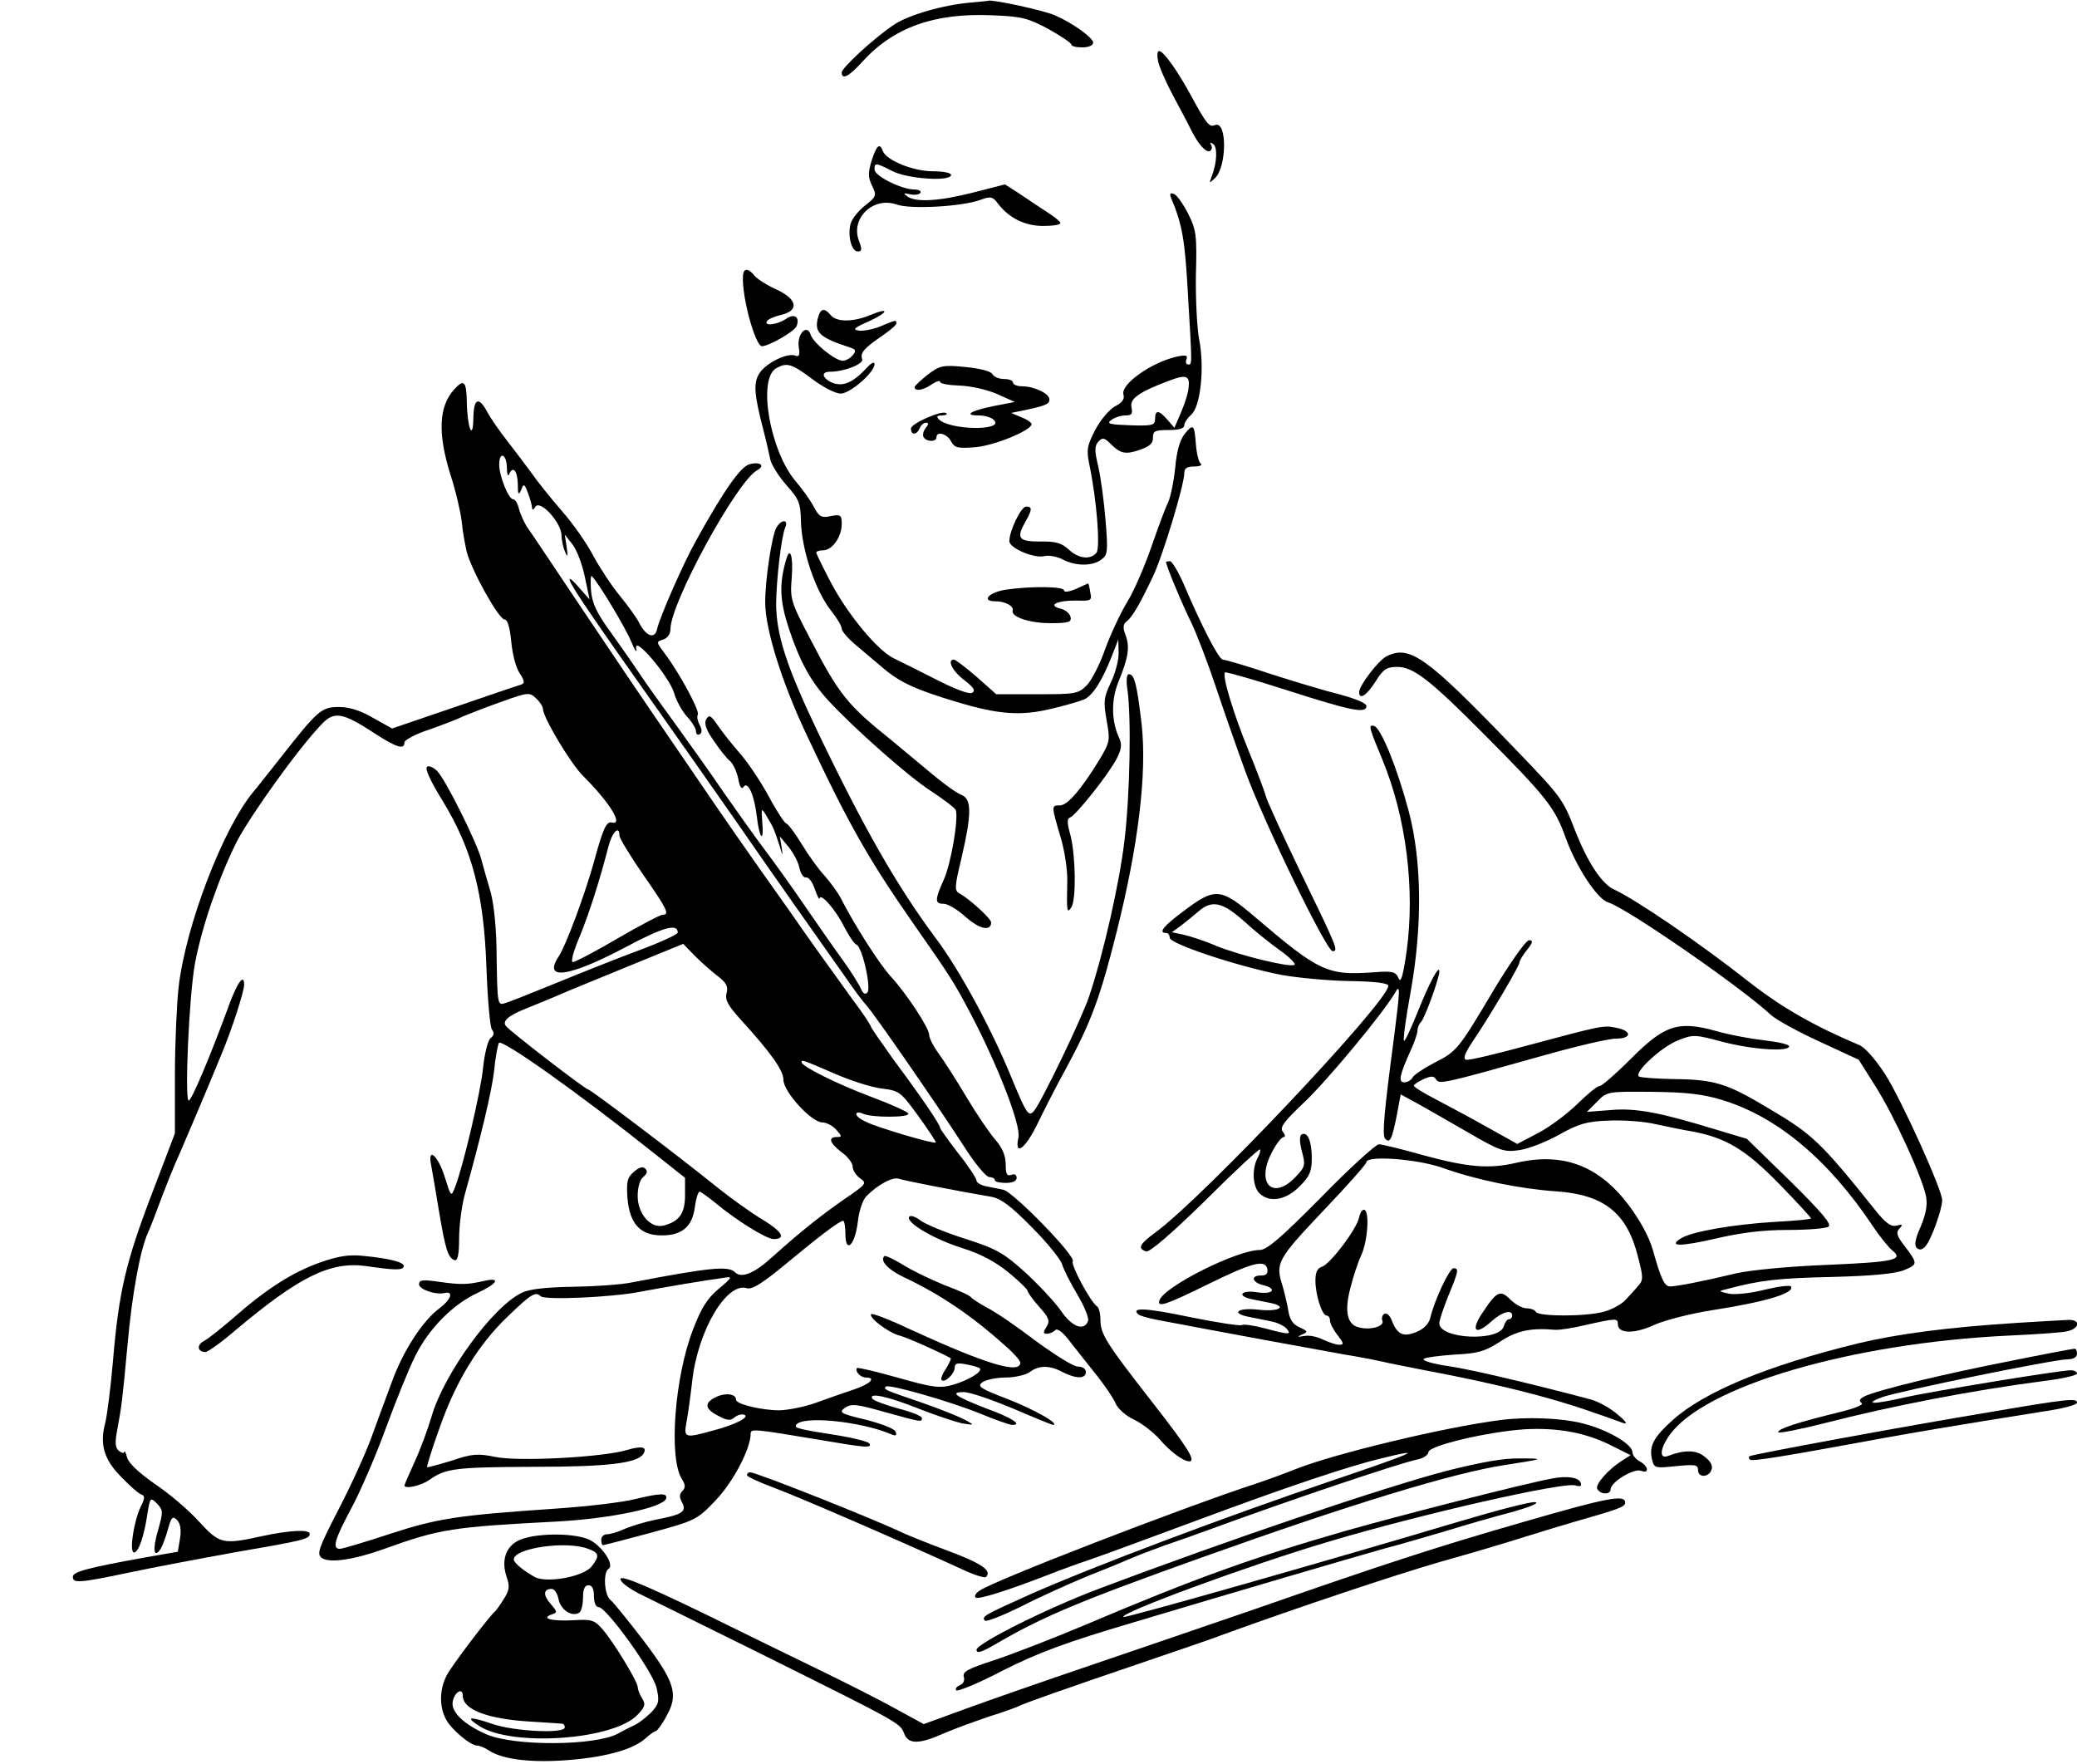 <?xml version="1.0" standalone="no"?>
<!DOCTYPE svg PUBLIC "-//W3C//DTD SVG 20010904//EN"
 "http://www.w3.org/TR/2001/REC-SVG-20010904/DTD/svg10.dtd">
<svg version="1.0" xmlns="http://www.w3.org/2000/svg"
 width="570pt" height="484pt" viewBox="0 0 570 484"
 preserveAspectRatio="xMidYMid meet">
<g transform="translate(0,484) scale(0.1,-0.1)"
fill="#000000" stroke="none">
<path d="M2665 4833 c-75 -6 -172 -34 -212 -61 -55 -37 -143 -118 -143 -131 0
-21 20 -11 56 29 86 95 198 135 357 128 82 -3 99 -8 155 -38 34 -19 62 -38 62
-42 0 -5 14 -8 30 -8 17 0 30 5 30 13 0 13 -56 54 -105 75 -29 13 -170 44
-183 40 -4 -1 -25 -3 -47 -5z"/>
<path d="M3178 4673 c3 -16 21 -57 40 -93 19 -36 42 -78 50 -95 20 -41 43 -66
53 -59 5 3 6 10 3 16 -5 7 -2 8 5 3 13 -8 11 -52 -4 -90 -7 -19 -7 -19 9 -4
33 30 34 158 1 146 -16 -7 -23 1 -65 78 -37 69 -77 125 -89 125 -5 0 -6 -12
-3 -27z"/>
<path d="M2392 4399 c-10 -34 -10 -45 1 -68 13 -27 13 -30 -19 -55 -19 -15
-37 -38 -40 -51 -8 -33 3 -75 20 -75 12 0 12 6 3 30 -23 61 39 121 103 99 38
-14 178 -6 229 12 30 11 35 10 50 -10 30 -39 73 -61 124 -61 26 0 47 3 47 8 0
4 -17 18 -38 31 -20 13 -54 36 -75 50 l-39 25 -86 -22 c-94 -24 -158 -28 -182
-11 -12 9 -11 10 7 6 13 -3 26 -1 29 4 3 5 -5 9 -18 9 -35 1 -108 37 -108 55
0 19 3 19 50 -5 42 -21 160 -29 160 -10 0 6 -23 10 -50 10 -54 0 -127 30 -137
55 -9 24 -17 17 -31 -26z"/>
<path d="M3215 4294 c30 -71 37 -115 45 -259 12 -204 12 -195 0 -195 -5 0 -7
6 -4 14 4 11 -1 13 -28 7 -69 -16 -152 -75 -145 -103 4 -13 -3 -23 -23 -33
-15 -8 -39 -36 -54 -64 -23 -45 -25 -55 -16 -98 20 -97 30 -226 19 -240 -17
-20 -50 -16 -77 10 -19 17 -35 22 -78 21 -59 0 -66 9 -39 56 18 32 18 40 1 40
-14 0 -46 -67 -46 -95 0 -19 68 -48 96 -41 12 3 35 -1 50 -9 36 -19 83 -19
107 0 17 12 18 23 11 107 -4 51 -13 118 -20 148 -11 45 -10 57 1 69 11 11 16
10 33 -7 27 -27 41 -30 81 -16 26 9 36 18 35 33 0 18 5 21 43 21 28 0 43 4 43
13 0 7 9 20 19 29 26 22 37 130 22 206 -6 31 -10 111 -9 177 3 111 1 124 -22
170 -14 27 -31 51 -39 53 -10 4 -12 0 -6 -14z m47 -517 c-1 -15 -11 -46 -21
-69 l-18 -42 -19 22 c-23 27 -34 28 -34 3 0 -18 -7 -20 -68 -18 -56 2 -66 4
-53 14 9 7 26 13 39 13 18 0 21 4 17 23 -5 23 22 42 105 73 45 17 56 13 52
-19z"/>
<path d="M2039 4083 c-4 -56 34 -193 52 -193 19 0 90 41 95 55 10 25 -6 36
-29 20 -23 -16 -62 -21 -52 -6 3 5 19 12 35 16 56 12 49 45 -14 73 -22 10 -47
26 -55 35 -17 22 -31 22 -32 0z"/>
<path d="M2244 3965 c-9 -38 7 -52 90 -79 15 -5 16 -9 6 -21 -7 -8 -19 -15
-27 -15 -21 0 -81 49 -88 71 -10 32 -38 3 -33 -33 4 -22 1 -28 -9 -24 -22 9
-80 -20 -98 -47 -18 -27 -16 -57 10 -157 8 -30 16 -67 19 -81 3 -14 23 -46 44
-70 35 -39 39 -50 40 -98 2 -81 40 -193 83 -247 16 -20 29 -42 29 -49 0 -7 18
-28 40 -46 22 -19 57 -48 77 -65 44 -37 88 -57 198 -90 116 -35 177 -39 260
-19 39 9 79 21 91 26 24 12 49 52 75 118 l18 46 1 -37 c0 -21 -10 -58 -22 -82
-19 -40 -20 -51 -11 -103 10 -55 9 -59 -20 -108 -49 -80 -87 -125 -108 -125
-24 0 -24 0 1 -85 12 -39 20 -94 19 -125 -2 -81 -1 -88 11 -70 14 21 12 141
-2 197 -10 36 -10 47 -1 50 16 6 106 119 128 162 13 25 14 39 7 55 -22 45 -23
105 -3 154 28 68 32 97 20 129 -8 21 -7 30 3 38 16 12 38 51 72 123 27 56 86
252 86 283 0 14 7 19 28 19 15 0 23 4 17 8 -5 4 -11 27 -13 52 -4 55 -7 59
-31 29 -13 -16 -22 -48 -26 -94 -4 -38 -13 -81 -20 -95 -7 -14 -27 -68 -45
-120 -18 -52 -47 -120 -66 -151 -19 -31 -46 -89 -61 -130 -14 -41 -37 -85 -50
-99 -24 -24 -31 -25 -137 -25 l-112 0 -54 48 c-30 26 -58 47 -62 47 -20 0 -4
-32 28 -56 26 -20 32 -29 22 -35 -8 -5 -47 10 -98 36 -47 24 -99 50 -116 58
-45 21 -127 120 -174 209 -22 42 -40 79 -40 82 0 3 9 6 19 6 25 0 51 37 51 72
0 25 -3 27 -30 22 -26 -6 -32 -2 -47 26 -10 19 -32 49 -49 69 -71 83 -106 283
-53 311 29 16 42 12 98 -30 29 -22 64 -40 78 -40 26 0 93 58 93 81 0 7 -8 4
-20 -9 -39 -42 -65 -53 -94 -43 -29 12 -35 31 -8 31 40 0 94 22 88 35 -6 17 6
30 57 65 20 14 37 28 37 33 0 10 -2 9 -45 -9 -20 -8 -47 -13 -59 -11 -17 3
-11 8 28 25 56 26 58 40 3 17 -46 -19 -91 -19 -107 0 -18 22 -29 19 -36 -10z"/>
<path d="M2546 3812 c-19 -15 -35 -30 -36 -34 0 -13 24 -9 48 8 12 8 22 11 22
6 0 -5 24 -9 53 -10 31 -1 75 -11 103 -23 l49 -22 -57 -11 c-64 -13 -86 -26
-41 -26 17 0 36 -6 42 -14 24 -29 -123 -26 -152 3 -8 8 -6 11 8 11 10 0 16 3
12 6 -10 10 -97 -28 -97 -42 0 -19 16 -18 24 1 3 8 11 15 17 15 8 0 8 -4 -1
-15 -6 -8 -9 -19 -5 -25 8 -13 35 -13 35 0 0 18 29 10 40 -11 10 -18 18 -20
68 -16 53 5 152 46 153 63 0 4 -12 13 -28 19 l-28 12 35 7 c60 13 70 17 70 30
0 16 -42 36 -75 36 -14 0 -25 5 -25 10 0 6 -11 10 -25 10 -13 0 -28 6 -32 14
-5 8 -35 15 -74 19 -62 6 -70 4 -103 -21z"/>
<path d="M1246 3771 c-42 -47 -45 -120 -10 -233 15 -46 28 -103 31 -128 2 -25
9 -63 14 -85 15 -54 88 -185 104 -185 8 0 14 -21 18 -60 3 -34 13 -73 23 -87
14 -22 15 -28 3 -32 -8 -2 -90 -30 -183 -62 l-170 -58 -52 29 c-34 20 -65 30
-93 30 -49 0 -58 -8 -161 -139 -36 -45 -69 -88 -75 -94 -84 -102 -186 -369
-205 -537 -5 -47 -10 -156 -10 -243 l0 -157 -64 -168 c-71 -186 -90 -267 -106
-457 -6 -71 -16 -148 -21 -169 -16 -59 -4 -101 44 -149 23 -24 48 -46 55 -48
10 -3 10 -10 -2 -34 -19 -40 -32 -125 -18 -125 12 0 28 45 37 109 7 42 8 43
26 25 17 -18 17 -22 3 -72 -16 -53 -12 -81 7 -52 5 8 14 32 20 54 9 33 13 37
25 25 9 -10 12 -26 8 -51 l-6 -36 -92 -16 c-159 -29 -196 -39 -196 -53 0 -18
17 -17 155 12 66 14 198 39 293 56 186 32 202 36 202 50 0 13 -55 10 -130 -6
-109 -24 -117 -22 -174 40 -28 31 -82 77 -121 103 -43 30 -72 57 -76 72 -4 14
-7 21 -8 16 -1 -5 -7 -3 -15 3 -10 9 -11 22 -4 59 11 59 14 79 28 232 12 135
34 257 55 305 8 17 25 62 39 100 15 39 31 79 36 90 11 24 93 216 127 300 29
69 63 174 63 193 0 34 -21 3 -47 -71 -48 -130 -97 -246 -105 -247 -12 0 1 289
17 376 19 101 64 232 114 333 37 72 171 259 234 324 34 36 57 32 143 -24 63
-41 84 -47 84 -26 0 6 30 23 68 35 37 13 81 30 97 38 17 7 63 25 103 39 70 25
75 26 93 9 10 -9 19 -23 19 -29 0 -23 75 -149 110 -184 74 -74 112 -136 79
-128 -15 3 -24 -16 -49 -108 -25 -90 -77 -230 -97 -260 -44 -67 29 -56 184 26
103 55 143 66 143 40 0 -5 -48 -27 -107 -49 -60 -22 -162 -63 -228 -90 -66
-27 -129 -52 -140 -55 -19 -6 -20 -2 -22 121 0 80 -7 147 -16 182 -9 30 -21
73 -27 95 -16 53 -97 215 -120 239 -10 10 -23 16 -28 12 -7 -4 10 -41 43 -94
81 -133 113 -255 120 -458 3 -86 10 -163 15 -169 7 -9 6 -16 -4 -24 -7 -6 -16
-41 -20 -79 -6 -65 -55 -273 -77 -329 -11 -28 -11 -28 -28 26 -18 59 -48 86
-38 35 3 -16 13 -74 22 -129 18 -107 25 -127 43 -133 8 -2 12 16 12 60 0 35 7
88 15 118 47 169 74 284 81 341 3 35 10 70 13 77 7 13 222 -140 424 -301 l87
-69 0 -48 c0 -50 -16 -72 -59 -83 -35 -9 -71 32 -71 81 0 23 6 45 15 52 11 9
13 16 6 23 -7 7 -17 4 -32 -9 -18 -16 -20 -27 -17 -72 6 -70 35 -102 94 -102
56 0 84 24 91 78 3 23 9 42 13 42 3 0 24 -15 46 -33 54 -45 137 -97 157 -97
35 0 24 20 -28 52 -31 18 -88 59 -128 91 -109 88 -346 267 -352 267 -8 0 -218
162 -227 175 -10 13 8 29 57 48 22 9 74 30 115 48 41 17 129 53 195 80 l120
49 32 -33 c17 -17 45 -42 62 -55 24 -18 30 -29 25 -47 -5 -19 4 -34 38 -72 83
-91 118 -140 118 -166 0 -33 77 -117 107 -117 11 0 28 -9 38 -20 16 -18 16
-20 2 -20 -26 0 -20 -17 13 -42 17 -12 30 -30 30 -39 0 -10 9 -24 20 -32 20
-14 18 -16 -42 -57 -66 -46 -119 -88 -196 -157 -51 -47 -87 -62 -105 -44 -18
18 -69 13 -283 -28 -28 -6 -100 -11 -160 -12 -73 -1 -120 -6 -141 -16 -80 -37
-215 -223 -249 -341 -9 -31 -29 -86 -45 -121 -16 -35 -29 -65 -29 -67 0 -11
46 -1 68 15 46 32 71 35 287 36 205 0 285 10 301 36 11 19 -5 22 -46 10 -67
-20 -297 -32 -360 -19 -49 10 -64 9 -120 -10 -36 -11 -66 -19 -68 -18 -1 2 13
49 33 104 45 130 107 232 189 310 63 61 76 69 90 55 11 -11 194 -3 271 12 64
12 174 31 234 39 22 4 20 0 -16 -30 -32 -27 -48 -52 -71 -112 -51 -132 -67
-352 -31 -410 10 -16 11 -24 2 -33 -9 -9 -9 -18 -1 -32 13 -25 1 -33 -72 -47
-30 -6 -69 -18 -87 -26 -17 -8 -38 -14 -47 -14 -9 0 -16 -7 -16 -15 0 -8 2
-15 5 -15 2 0 61 15 131 34 125 34 127 36 178 89 48 50 96 142 96 182 0 15 4
15 189 -16 129 -22 144 -23 137 -10 -4 5 -39 14 -79 21 -114 18 -128 21 -122
30 16 26 176 10 259 -25 14 -6 18 -5 14 6 -2 8 -38 22 -81 33 -71 17 -76 20
-58 33 18 12 32 10 110 -12 102 -28 101 -28 101 -16 0 5 -29 17 -65 26 -36 10
-68 22 -71 27 -11 18 43 6 126 -27 48 -19 103 -37 121 -41 34 -5 34 -5 9 9
-14 8 -68 30 -120 48 -102 35 -106 36 -99 44 8 8 178 -41 259 -74 41 -17 81
-31 88 -31 29 0 -2 20 -71 45 -85 33 -102 45 -62 45 17 0 77 -21 135 -45 58
-25 107 -45 110 -45 20 2 -53 43 -125 71 -76 29 -84 35 -69 46 10 7 39 13 64
13 25 0 55 7 66 15 25 19 55 19 90 0 37 -19 64 -19 64 0 0 9 -9 15 -22 15 -12
0 -63 32 -115 70 -51 39 -111 80 -133 91 -22 12 -42 25 -45 29 -3 5 -36 20
-74 34 -37 15 -89 40 -114 56 -25 15 -48 26 -50 23 -13 -12 10 -37 52 -57 102
-48 189 -107 282 -191 22 -19 39 -39 39 -44 0 -33 -95 -4 -304 92 -55 26 -102
44 -105 41 -9 -9 49 -52 78 -59 20 -5 114 -47 140 -62 2 -1 -4 -14 -13 -29
-10 -14 -15 -28 -12 -31 9 -9 36 18 36 34 0 12 7 14 32 9 17 -3 34 -8 37 -11
8 -9 -32 -33 -74 -45 -35 -10 -54 -8 -149 19 -60 17 -111 29 -114 27 -7 -8 9
-26 24 -26 30 0 12 -18 -33 -33 -27 -9 -73 -25 -103 -36 -30 -11 -75 -20 -100
-21 -51 0 -120 17 -120 29 0 16 -28 20 -54 8 -34 -16 -33 -33 5 -52 23 -13 34
-14 44 -5 8 7 20 10 27 8 18 -6 -25 -28 -87 -44 -76 -21 -79 -20 -71 24 4 20
11 72 16 115 16 138 95 270 150 252 14 -4 42 13 107 67 93 77 147 118 157 118
3 0 6 -16 6 -35 0 -57 26 -33 34 31 3 31 14 62 24 72 32 32 73 54 90 47 15 -5
158 -33 252 -49 27 -5 53 -24 112 -84 42 -42 79 -88 83 -102 4 -14 23 -51 42
-83 19 -32 32 -64 29 -72 -11 -29 -45 -16 -75 29 -17 24 -61 71 -98 105 -59
53 -78 64 -165 92 -54 17 -109 40 -122 50 -15 11 -27 15 -31 10 -9 -16 67 -61
146 -86 49 -15 90 -37 126 -66 29 -24 53 -47 53 -51 0 -4 14 -24 32 -44 27
-30 30 -39 20 -55 -10 -15 -9 -19 1 -19 7 0 17 4 23 10 6 6 22 -6 44 -36 19
-24 52 -66 73 -92 20 -26 43 -59 49 -74 7 -15 29 -34 51 -44 21 -10 52 -34 69
-53 29 -34 64 -60 81 -61 21 -1 -3 37 -99 160 -128 164 -144 189 -144 228 0
17 -4 33 -9 37 -17 10 -73 114 -67 124 9 14 -163 190 -190 196 -13 3 -35 7
-49 10 -14 3 -25 10 -25 15 0 6 -22 40 -50 75 -27 35 -50 67 -50 70 0 9 -51
84 -127 186 -34 48 -63 89 -63 92 0 3 -22 37 -50 74 -83 115 -107 148 -171
240 -127 179 -179 254 -260 373 -32 47 -80 117 -106 155 -27 39 -115 169 -196
290 -81 121 -154 230 -162 241 -7 12 -17 33 -21 48 -3 14 -10 26 -16 26 -12 0
-38 63 -38 95 0 37 20 30 21 -7 0 -18 3 -27 6 -20 10 25 23 11 24 -25 0 -30 2
-34 9 -18 7 19 9 18 19 -8 6 -16 11 -34 11 -40 0 -7 4 -7 9 2 13 21 71 -42 72
-78 0 -14 5 -35 10 -46 7 -16 8 -12 4 14 l-5 34 21 -27 c12 -15 27 -55 34 -89
l13 -62 -31 35 c-17 20 -27 27 -23 16 7 -20 70 -112 259 -379 59 -84 148 -210
198 -282 49 -71 123 -177 164 -235 41 -58 98 -139 127 -180 28 -41 58 -81 65
-88 18 -18 197 -277 266 -384 31 -49 63 -88 72 -88 8 0 15 -4 15 -8 0 -5 14
-8 30 -8 19 0 30 5 30 14 0 8 -6 12 -15 8 -12 -4 -15 3 -15 29 0 23 -9 45 -28
67 -16 18 -52 71 -80 118 -28 47 -62 100 -76 119 -14 19 -26 42 -26 51 0 19
-62 113 -105 160 -30 32 -100 141 -138 216 -9 17 -29 44 -45 62 -16 17 -44 56
-62 86 -19 31 -38 56 -42 56 -4 0 -26 33 -48 74 -22 41 -58 94 -78 117 -21 24
-49 59 -62 78 -19 28 -24 31 -32 17 -6 -11 -1 -28 21 -59 16 -24 36 -49 45
-56 8 -7 18 -29 22 -48 4 -22 9 -30 14 -23 12 19 30 -21 37 -81 7 -61 20 -74
15 -16 -3 41 -3 42 12 17 19 -31 21 -37 35 -80 9 -30 10 -31 6 -5 l-5 30 24
-29 c13 -16 27 -42 30 -58 3 -15 11 -27 18 -26 7 2 18 -13 24 -32 7 -19 13
-31 13 -26 2 18 44 -30 67 -76 13 -25 28 -48 34 -50 16 -5 42 -120 30 -132 -6
-6 -12 -2 -17 10 -4 10 -26 46 -50 79 -24 33 -71 101 -105 150 -34 50 -82 117
-107 150 -25 33 -77 106 -116 162 -38 56 -97 138 -130 184 -33 45 -76 105 -95
133 -19 29 -57 83 -84 121 -38 52 -51 79 -54 114 -2 25 -1 43 2 40 18 -17 92
-141 108 -179 10 -25 17 -34 14 -20 -8 40 91 -77 104 -122 6 -21 22 -50 35
-64 14 -15 25 -33 25 -41 0 -8 5 -11 10 -8 7 4 7 13 0 26 -6 11 -8 23 -5 28 6
10 -52 117 -91 168 -23 31 -24 32 -4 38 12 4 20 15 20 29 0 71 181 403 237
435 24 13 10 25 -20 17 -24 -6 -69 -69 -146 -208 -35 -62 -100 -210 -108 -245
-6 -27 -29 -20 -48 16 -7 15 -32 49 -54 76 -23 28 -55 77 -73 110 -17 33 -56
89 -88 125 -31 36 -67 81 -80 100 -14 19 -43 58 -65 86 -22 28 -48 65 -57 82
-24 45 -38 40 -39 -15 -1 -67 -17 -26 -18 45 -1 56 -8 63 -35 33z m454 -1224
c0 -7 29 -55 65 -107 67 -96 73 -110 54 -110 -7 0 -62 -29 -124 -65 -61 -36
-117 -65 -123 -65 -6 0 1 28 18 68 26 63 55 153 80 250 10 39 30 59 30 29z
m588 -652 c45 -20 105 -39 132 -42 48 -6 51 -8 100 -75 28 -39 50 -72 48 -73
-4 -5 -157 40 -190 56 -16 7 -28 16 -28 22 0 5 8 6 18 1 24 -11 127 -11 125 0
-1 5 -48 26 -104 47 -93 35 -189 83 -189 94 0 8 2 7 88 -30z"/>
<path d="M2130 3391 c-12 -24 -30 -140 -30 -204 0 -73 45 -218 113 -362 116
-247 170 -342 294 -520 98 -140 112 -161 158 -249 74 -141 137 -304 130 -337
-12 -54 19 -32 53 39 18 37 52 104 77 149 69 128 94 194 140 378 59 236 83
432 68 568 -13 111 -20 137 -35 137 -6 0 -8 -16 -4 -42 11 -76 7 -290 -8 -414
-14 -118 -57 -308 -97 -428 -20 -60 -130 -288 -151 -314 -15 -18 -21 -9 -63
93 -55 134 -143 296 -208 382 -105 141 -196 300 -323 565 -86 180 -114 267
-114 353 1 67 14 181 25 208 10 23 -12 22 -25 -2z"/>
<path d="M2157 3303 c-19 -67 -17 -112 8 -188 30 -90 59 -143 107 -196 71 -77
220 -209 282 -249 35 -23 67 -47 69 -53 8 -23 -13 -147 -33 -191 -25 -56 -25
-66 0 -66 11 0 38 -16 60 -36 37 -33 70 -41 70 -15 0 10 -58 63 -86 79 -15 8
-15 16 5 99 28 121 28 161 -1 172 -13 5 -49 31 -80 57 -32 27 -83 69 -113 94
-120 96 -143 125 -222 278 -54 103 -55 109 -50 169 4 58 -5 86 -16 46z"/>
<path d="M3200 3298 c0 -10 46 -120 69 -166 15 -31 45 -109 66 -172 21 -63 58
-169 82 -235 52 -143 223 -494 240 -495 17 0 13 9 -88 217 -48 100 -91 193
-95 208 -4 15 -26 73 -49 129 -40 98 -72 203 -63 211 2 2 80 -20 173 -50 175
-56 215 -64 215 -42 0 7 -30 20 -72 31 -40 10 -127 36 -192 57 -66 22 -124 39
-130 39 -11 0 -57 89 -110 213 -14 31 -30 57 -35 57 -6 0 -11 -1 -11 -2z"/>
<path d="M2953 3224 c-19 -8 -33 -10 -33 -4 0 11 -91 12 -159 2 -47 -7 -70
-32 -29 -32 27 0 51 -13 47 -26 -4 -17 47 -34 104 -34 50 0 58 3 55 17 -2 9
-14 20 -28 23 -37 9 -8 23 45 22 40 -1 42 0 37 23 -2 14 -5 25 -6 24 0 0 -16
-7 -33 -15z"/>
<path d="M3805 3039 c-22 -11 -75 -80 -75 -98 0 -23 21 -9 45 29 21 34 31 40
59 40 45 0 90 -35 241 -187 168 -169 192 -199 221 -280 29 -81 87 -170 117
-179 52 -16 368 -235 447 -309 14 -13 74 -46 133 -73 l108 -50 46 -73 c52 -82
129 -251 139 -303 4 -24 -1 -48 -15 -82 -15 -33 -18 -51 -11 -58 7 -7 15 -6
24 4 15 16 46 101 46 127 0 28 -112 276 -157 346 -26 40 -54 72 -70 79 -125
53 -211 102 -301 172 -137 108 -313 228 -374 256 -33 16 -71 74 -105 160 -34
88 -38 93 -163 223 -246 256 -291 288 -355 256z"/>
<path d="M3763 2834 c3 -11 17 -46 31 -79 65 -158 90 -355 66 -527 -10 -69
-16 -87 -22 -72 -8 18 -17 20 -68 16 -127 -9 -149 1 -325 151 -95 81 -110 83
-198 16 -54 -40 -69 -59 -47 -59 6 0 10 -6 10 -13 0 -17 188 -79 306 -102 44
-8 128 -16 187 -17 73 -1 107 -6 107 -13 0 -43 -506 -579 -638 -676 -45 -33
-51 -44 -27 -53 9 -3 65 44 162 139 80 80 148 143 151 141 2 -2 -1 -13 -7 -24
-16 -30 -13 -78 5 -96 27 -27 72 -20 110 18 28 28 34 41 34 78 0 47 -12 74
-28 65 -6 -4 -6 -21 1 -47 10 -37 9 -42 -18 -70 -62 -65 -109 -17 -65 67 12
24 27 43 33 43 5 0 4 6 -2 14 -10 12 1 27 60 83 63 60 215 243 247 298 15 27
15 14 -2 -119 -28 -210 -33 -271 -25 -280 13 -15 19 -3 32 62 l11 59 46 -25
c25 -14 88 -50 140 -80 86 -50 98 -54 139 -48 24 3 73 22 109 42 54 30 76 37
135 39 40 2 99 -2 132 -10 33 -7 76 -16 95 -19 95 -17 149 -49 241 -143 49
-50 89 -94 89 -96 0 -3 -46 -7 -102 -10 -112 -7 -222 -26 -253 -44 -40 -24 -4
-24 92 -2 68 16 129 24 198 24 55 0 106 4 113 9 10 6 -18 39 -105 125 l-119
116 -90 27 c-151 46 -215 58 -284 52 l-65 -5 28 28 c27 28 29 28 150 27 94 -1
139 -6 192 -22 152 -46 293 -164 415 -347 18 -27 42 -57 53 -66 32 -26 7 -32
-182 -40 -101 -4 -206 -14 -246 -23 -91 -22 -164 -36 -182 -36 -15 0 -25 21
-47 100 -10 35 -34 80 -67 124 -82 108 -180 145 -309 115 -73 -17 -132 -12
-250 20 -60 17 -117 31 -126 31 -8 0 -80 -65 -158 -145 -111 -112 -149 -145
-169 -145 -62 0 -262 -100 -275 -138 -7 -21 17 -13 131 43 124 61 159 70 165
43 2 -13 -3 -18 -17 -18 -29 0 -26 -18 4 -26 42 -10 29 -27 -15 -20 -44 7 -57
-10 -15 -19 14 -3 36 -7 50 -10 50 -10 26 -25 -30 -19 -59 7 -80 -10 -25 -20
17 -3 43 -9 59 -12 16 -3 35 -12 42 -20 14 -17 8 -17 -60 1 -30 8 -58 12 -63
9 -4 -3 -69 7 -143 22 -120 25 -161 27 -142 8 3 -4 28 -11 54 -16 168 -32 440
-82 508 -94 44 -7 100 -18 125 -24 25 -5 68 -14 95 -19 202 -38 353 -76 465
-116 36 -12 74 -26 85 -30 13 -4 7 5 -15 23 -19 17 -53 36 -75 42 -155 41
-322 81 -388 91 -43 6 -74 15 -70 20 4 4 42 9 85 12 65 3 83 9 124 35 45 30
84 39 151 33 12 -1 52 5 88 14 81 18 85 18 85 1 0 -26 46 -27 101 -1 30 13
101 31 159 40 148 23 226 47 215 65 -3 4 -35 0 -72 -9 -39 -10 -81 -14 -98
-11 -30 7 -30 7 -5 13 89 24 143 30 288 33 113 3 174 9 198 19 38 16 38 17 -3
71 -18 24 -20 33 -10 43 10 11 8 12 -8 8 -15 -4 -30 6 -60 44 -148 185 -172
207 -287 275 -119 72 -153 82 -267 83 -46 1 -88 4 -93 7 -16 10 63 83 109 100
40 16 46 15 121 -5 80 -21 182 -28 182 -12 0 5 -30 12 -66 16 -36 4 -97 15
-135 26 -104 29 -142 16 -235 -78 -40 -40 -78 -73 -84 -73 -7 0 -33 -22 -60
-48 -27 -27 -75 -63 -107 -80 l-59 -31 -79 44 c-44 25 -108 59 -142 77 -35 18
-63 35 -63 39 0 3 12 11 27 18 21 9 28 9 34 -1 9 -14 22 -11 285 63 95 27 188
49 209 49 44 0 44 22 -1 30 -33 7 -38 6 -243 -49 -84 -23 -160 -41 -167 -39
-10 2 -5 17 20 54 46 68 126 204 126 213 0 5 9 20 21 35 16 20 17 26 5 26 -8
0 -50 -59 -97 -137 -98 -165 -101 -168 -164 -200 -27 -14 -54 -32 -58 -39 -4
-8 -15 -14 -23 -14 -17 0 -14 18 17 87 11 23 19 48 19 55 0 8 4 18 10 24 10
10 50 120 50 138 0 21 -27 -30 -60 -112 -18 -45 -35 -81 -37 -78 -3 3 5 62 18
133 33 183 31 361 -5 497 -32 120 -76 228 -95 234 -10 3 -12 -1 -8 -14z m-351
-520 c28 -26 74 -63 101 -82 28 -20 45 -38 39 -40 -18 -6 -148 26 -213 52 -32
14 -73 27 -90 31 l-33 7 25 18 c13 10 35 28 48 39 37 32 65 26 123 -25z m545
-678 c95 -34 213 -58 313 -65 132 -9 195 -59 225 -179 15 -57 15 -65 1 -80 -8
-10 -24 -27 -35 -39 -11 -12 -37 -26 -58 -32 -48 -14 -180 -14 -188 -1 -3 6
-15 10 -26 10 -11 0 -31 11 -44 24 -27 27 -37 23 -73 -31 -38 -54 -25 -71 22
-28 28 25 56 33 56 15 0 -5 -4 -10 -9 -10 -5 0 -11 -9 -14 -19 -11 -43 -177
-36 -177 8 0 9 12 43 25 76 28 67 29 75 14 75 -11 0 -51 -85 -63 -133 -4 -19
-17 -33 -39 -42 -36 -15 -53 -7 -68 33 -5 13 -14 20 -20 17 -6 -4 -8 -13 -5
-20 5 -15 -35 -26 -66 -17 -31 8 -39 44 -22 108 8 32 21 71 29 88 18 37 24
119 10 126 -5 3 -12 -6 -15 -20 -6 -32 -79 -128 -102 -136 -13 -4 -18 -15 -18
-38 0 -39 18 -96 31 -96 5 0 9 -6 9 -14 0 -7 9 -25 21 -40 17 -22 18 -26 4
-26 -9 0 -29 7 -44 14 -15 8 -39 13 -52 10 -19 -3 -20 -3 -6 4 17 7 17 9 -7
20 -18 8 -27 21 -31 49 -4 21 -11 51 -16 67 -19 60 -13 71 111 202 66 69 120
130 120 135 0 19 138 9 207 -15z"/>
<path d="M879 1376 c-76 -27 -147 -72 -237 -151 -35 -30 -72 -60 -83 -65 -20
-11 -17 -30 5 -30 6 0 43 26 80 58 177 149 262 191 360 178 82 -12 101 -12
104 -1 3 11 -38 22 -113 29 -37 4 -68 -1 -116 -18z"/>
<path d="M1150 1316 c0 -14 45 -30 70 -24 26 6 18 -18 -14 -42 -46 -34 -100
-117 -131 -203 -15 -40 -40 -108 -56 -152 -16 -44 -57 -134 -91 -199 -55 -107
-59 -120 -45 -131 21 -15 89 -5 172 25 152 55 188 60 475 75 145 8 290 38 298
63 5 16 -17 15 -87 -2 -31 -8 -130 -20 -221 -26 -263 -18 -318 -26 -450 -69
-69 -23 -131 -41 -137 -41 -22 0 -15 25 31 111 25 46 68 146 96 223 28 76 64
165 81 198 37 73 102 139 169 170 56 26 66 44 18 33 -44 -10 -63 -11 -125 -2
-43 6 -53 5 -53 -7z"/>
<path d="M5535 1210 c-188 -12 -326 -30 -435 -56 -250 -61 -423 -133 -510
-211 -53 -48 -65 -71 -56 -109 6 -23 9 -23 66 -17 52 5 60 4 60 -11 0 -21 29
-21 37 1 4 10 -2 23 -18 35 -23 20 -57 20 -101 3 -25 -10 -23 19 3 56 95 135
497 253 929 274 69 3 140 8 158 11 40 6 45 35 5 32 -16 -1 -77 -4 -138 -8z"/>
<path d="M5515 1105 c-175 -34 -366 -80 -399 -97 -13 -7 -15 -12 -7 -18 7 -4
-19 -15 -61 -25 -114 -28 -168 -45 -168 -55 0 -4 57 7 128 25 183 47 404 90
605 116 48 6 87 15 87 20 0 5 -8 9 -17 9 -30 0 -389 -59 -458 -75 -83 -19
-113 -19 -60 1 47 17 472 104 509 104 16 0 26 6 26 15 0 8 -3 15 -7 14 -5 0
-84 -15 -178 -34z"/>
<path d="M5460 965 c-230 -38 -653 -116 -659 -121 -2 -2 -2 -6 1 -9 5 -6 79 6
373 60 77 14 196 34 265 45 69 11 155 25 193 31 37 6 67 15 67 20 0 13 -23 11
-240 -26z"/>
<path d="M4115 943 c-149 -19 -449 -91 -556 -133 -30 -12 -79 -30 -109 -40
-205 -67 -725 -268 -762 -295 -11 -7 -15 -16 -10 -19 9 -5 86 19 202 64 30 12
80 30 110 40 30 10 165 60 300 110 242 90 412 147 500 168 126 31 93 16 -135
-61 -293 -99 -659 -237 -828 -312 -127 -57 -134 -61 -124 -72 4 -4 49 14 100
39 50 26 131 62 179 82 48 19 102 41 120 49 18 8 60 24 93 36 33 11 92 32 130
46 207 76 509 178 564 190 17 3 31 13 31 20 0 18 161 56 264 63 91 5 169 -9
241 -46 l50 -25 -25 -16 c-36 -23 -71 -63 -67 -75 6 -17 37 -19 37 -3 0 20 64
59 84 51 23 -9 20 13 -4 26 -11 6 -20 17 -20 25 0 22 -68 62 -136 79 -57 15
-155 19 -229 9z"/>
<path d="M3970 804 c-172 -45 -595 -188 -950 -322 -143 -53 -340 -152 -340
-169 0 -11 13 -7 48 13 133 78 231 119 572 241 406 145 686 231 830 253 110
17 111 18 40 18 -44 1 -109 -11 -200 -34z"/>
<path d="M2050 792 c0 -4 35 -20 78 -36 67 -25 344 -145 514 -223 32 -15 61
-24 64 -20 17 17 -12 37 -103 71 -54 20 -111 43 -128 51 -82 39 -400 165 -416
165 -5 0 -9 -3 -9 -8z"/>
<path d="M4260 783 c-73 -13 -417 -101 -565 -143 -257 -74 -411 -129 -720
-260 -88 -37 -199 -80 -248 -96 -70 -23 -86 -31 -82 -45 3 -10 -1 -19 -10 -23
-9 -3 -14 -10 -11 -14 3 -5 61 19 128 54 97 49 172 77 358 132 277 83 598 177
690 203 36 9 110 31 165 47 55 17 138 41 185 53 49 14 76 25 63 27 -12 2 -104
-22 -205 -52 -348 -104 -920 -267 -925 -263 -11 11 348 143 561 206 258 77
647 165 679 155 14 -4 18 -2 15 7 -5 15 -37 20 -78 12z"/>
<path d="M4185 665 c-250 -72 -384 -116 -740 -240 -137 -47 -347 -119 -465
-159 -118 -40 -267 -92 -330 -115 l-115 -42 -75 41 c-41 23 -136 71 -210 107
-74 36 -216 105 -315 154 -184 89 -251 116 -228 88 6 -8 26 -21 45 -31 18 -9
170 -84 338 -167 378 -188 380 -189 391 -217 11 -31 41 -31 110 0 30 13 86 33
124 46 39 12 74 25 80 28 12 7 134 50 355 125 91 31 185 63 210 73 198 72 470
163 595 199 83 23 186 54 230 68 44 14 105 32 135 41 123 35 140 41 140 53 0
23 -50 13 -275 -52z"/>
<path d="M1423 613 c-36 -18 -48 -56 -32 -102 8 -24 7 -35 -8 -58 -9 -15 -20
-30 -23 -33 -19 -17 -120 -150 -134 -177 -20 -39 -21 -85 -2 -121 15 -28 67
-72 86 -72 6 0 21 -6 33 -14 38 -25 121 -34 224 -25 103 9 174 30 207 61 11
10 23 18 26 18 3 0 17 18 29 41 34 60 23 94 -65 210 -41 53 -81 103 -89 109
-17 14 -20 76 -5 85 18 11 -20 66 -55 81 -45 19 -151 17 -192 -3z m191 -23
c31 -11 32 -20 9 -49 -23 -28 -124 -46 -156 -28 -32 18 -57 39 -57 48 0 31
145 52 204 29z m16 -130 c0 -17 5 -30 13 -30 21 0 149 -177 159 -222 8 -36 6
-44 -14 -66 -13 -13 -32 -28 -43 -34 -11 -5 -33 -16 -49 -25 -63 -34 -285 -35
-361 -2 -60 26 -96 60 -93 87 3 27 28 44 28 19 0 -38 67 -64 185 -71 44 -3 83
-5 88 -6 4 0 7 -4 7 -10 0 -18 -141 -11 -200 10 -62 21 -74 19 -35 -6 89 -58
370 -39 435 31 21 22 22 29 12 45 -7 11 -12 25 -12 31 0 15 -69 128 -98 160
-21 24 -30 26 -79 23 -59 -3 -90 5 -59 16 16 5 16 7 -3 29 -21 24 -20 41 3 41
8 0 16 -13 19 -29 6 -29 37 -49 57 -36 5 3 10 22 10 41 0 24 5 34 15 34 10 0
15 -10 15 -30z"/>
</g>
</svg>
